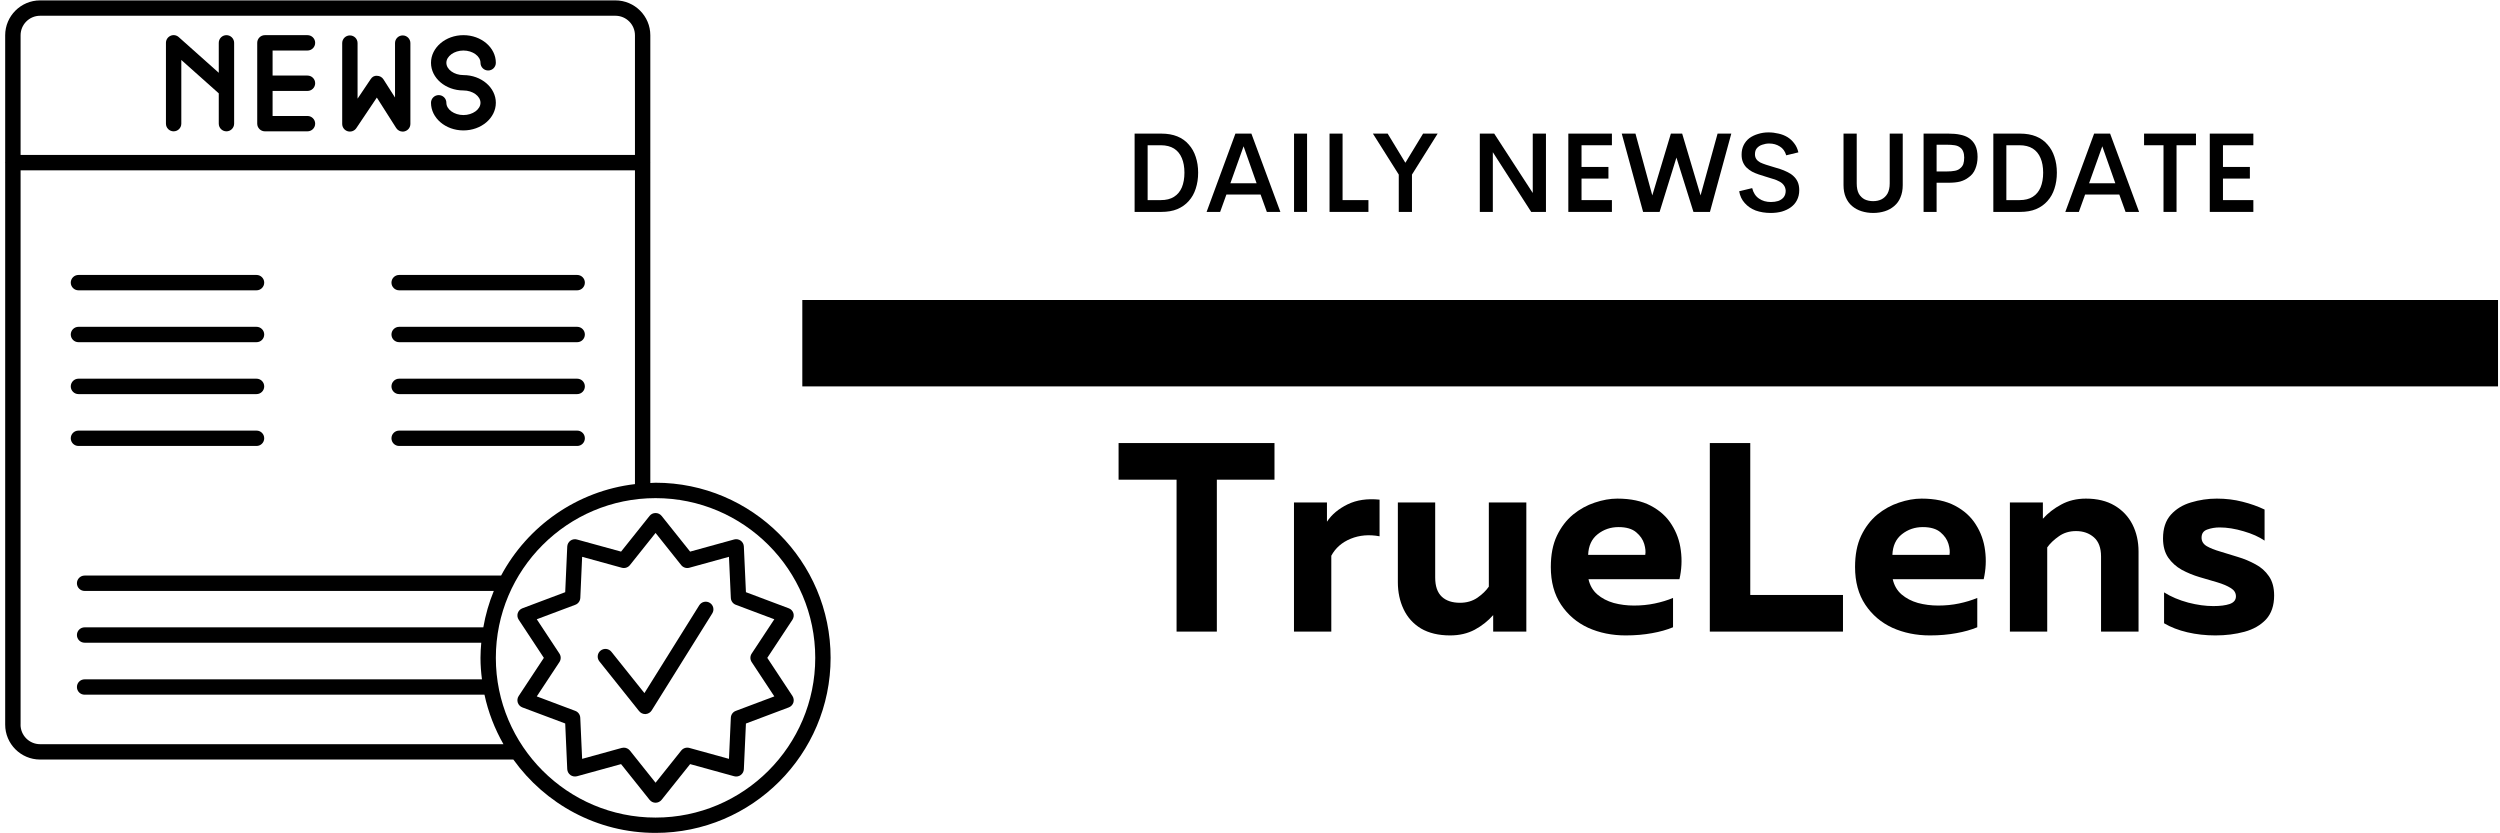 <svg xmlns="http://www.w3.org/2000/svg" xmlns:xlink="http://www.w3.org/1999/xlink" width="300" zoomAndPan="magnify" viewBox="0 0 224.88 75" height="100" preserveAspectRatio="xMidYMid meet" version="1.0"><defs><g/><clipPath id="f55f5744b7"><path d="M 0 0.02 L 74.961 0.02 L 74.961 74.98 L 0 74.98 Z M 0 0.02 " clip-rule="nonzero"/></clipPath><clipPath id="05aae0aee9"><path d="M 72.148 27 L 224.762 27 L 224.762 34.777 L 72.148 34.777 Z M 72.148 27 " clip-rule="nonzero"/></clipPath></defs><path fill="#000000" d="M 15.566 11.82 C 15.949 11.82 16.258 11.512 16.258 11.129 L 16.258 5.398 L 19.629 8.402 L 19.629 11.129 C 19.629 11.512 19.938 11.82 20.32 11.82 C 20.699 11.82 21.012 11.512 21.012 11.129 L 21.012 3.855 C 21.012 3.473 20.699 3.164 20.32 3.164 C 19.938 3.164 19.629 3.473 19.629 3.855 L 19.629 6.551 L 16.027 3.34 C 15.824 3.156 15.531 3.109 15.285 3.223 C 15.035 3.336 14.875 3.582 14.875 3.855 L 14.875 11.129 C 14.875 11.512 15.184 11.82 15.566 11.82 Z M 15.566 11.82 " fill-opacity="1" fill-rule="nonzero"/><path fill="#000000" d="M 31.23 11.812 C 31.516 11.898 31.836 11.789 32.004 11.539 L 33.855 8.781 L 35.598 11.523 C 35.73 11.727 35.949 11.844 36.184 11.844 C 36.246 11.844 36.312 11.836 36.375 11.816 C 36.672 11.73 36.875 11.461 36.875 11.152 L 36.875 3.879 C 36.875 3.496 36.562 3.188 36.184 3.188 C 35.801 3.188 35.492 3.496 35.492 3.879 L 35.492 8.777 L 34.453 7.145 C 34.328 6.945 34.109 6.824 33.879 6.824 C 33.59 6.805 33.426 6.934 33.297 7.129 L 32.121 8.879 L 32.121 3.879 C 32.121 3.496 31.812 3.188 31.43 3.188 C 31.051 3.188 30.738 3.496 30.738 3.879 L 30.738 11.152 C 30.738 11.457 30.938 11.727 31.23 11.812 Z M 31.23 11.812 " fill-opacity="1" fill-rule="nonzero"/><path fill="#000000" d="M 23.781 11.82 L 27.613 11.82 C 27.996 11.82 28.305 11.512 28.305 11.129 C 28.305 10.75 27.996 10.438 27.613 10.438 L 24.473 10.438 L 24.473 8.184 L 27.613 8.184 C 27.996 8.184 28.305 7.875 28.305 7.492 C 28.305 7.109 27.996 6.801 27.613 6.801 L 24.473 6.801 L 24.473 4.547 L 27.613 4.547 C 27.996 4.547 28.305 4.238 28.305 3.855 C 28.305 3.473 27.996 3.164 27.613 3.164 L 23.781 3.164 C 23.402 3.164 23.09 3.473 23.09 3.855 L 23.09 11.129 C 23.09 11.512 23.402 11.82 23.781 11.82 Z M 23.781 11.82 " fill-opacity="1" fill-rule="nonzero"/><path fill="#000000" d="M 41.648 10.355 C 40.816 10.355 40.113 9.848 40.113 9.25 C 40.113 8.867 39.805 8.559 39.422 8.559 C 39.043 8.559 38.73 8.867 38.73 9.25 C 38.73 10.621 40.039 11.738 41.648 11.738 C 43.258 11.738 44.566 10.621 44.566 9.25 C 44.566 7.879 43.258 6.758 41.648 6.758 C 40.816 6.758 40.113 6.254 40.113 5.652 C 40.113 5.055 40.82 4.547 41.648 4.547 C 42.48 4.547 43.184 5.055 43.184 5.652 C 43.184 6.035 43.492 6.344 43.875 6.344 C 44.258 6.344 44.566 6.035 44.566 5.652 C 44.566 4.281 43.258 3.164 41.648 3.164 C 40.043 3.164 38.73 4.281 38.73 5.652 C 38.73 7.023 40.039 8.141 41.648 8.141 C 42.48 8.141 43.184 8.648 43.184 9.25 C 43.184 9.848 42.48 10.355 41.648 10.355 Z M 41.648 10.355 " fill-opacity="1" fill-rule="nonzero"/><g clip-path="url(#f55f5744b7)"><path fill="#000000" d="M 46.141 68.359 C 49.004 72.348 53.668 74.961 58.941 74.961 C 67.629 74.961 74.695 67.895 74.695 59.203 C 74.695 50.516 67.629 43.445 58.941 43.445 C 58.781 43.445 58.625 43.465 58.469 43.469 L 58.469 14.672 C 58.469 14.66 58.473 14.648 58.473 14.637 C 58.473 14.625 58.469 14.613 58.469 14.605 L 58.469 3.176 C 58.469 1.445 57.059 0.035 55.328 0.035 L 3.547 0.035 C 1.816 0.035 0.406 1.445 0.406 3.176 L 0.406 14.605 C 0.406 14.613 0.398 14.625 0.398 14.637 C 0.398 14.648 0.406 14.66 0.406 14.672 L 0.406 65.219 C 0.406 66.949 1.816 68.359 3.547 68.359 Z M 73.312 59.207 C 73.312 67.133 66.867 73.582 58.941 73.582 C 51.016 73.582 44.566 67.133 44.566 59.207 C 44.566 51.277 51.012 44.832 58.941 44.832 C 66.867 44.832 73.312 51.277 73.312 59.207 Z M 3.547 1.418 L 55.328 1.418 C 56.297 1.418 57.086 2.207 57.086 3.176 L 57.086 13.945 L 1.793 13.945 L 1.793 3.176 C 1.793 2.207 2.578 1.418 3.551 1.418 Z M 1.793 65.219 L 1.793 15.328 L 57.086 15.328 L 57.086 43.57 C 51.863 44.184 47.418 47.355 45.039 51.801 L 7.555 51.801 C 7.172 51.801 6.863 52.113 6.863 52.492 C 6.863 52.875 7.172 53.184 7.555 53.184 L 44.383 53.184 C 43.953 54.227 43.637 55.324 43.438 56.461 L 7.555 56.461 C 7.172 56.461 6.863 56.773 6.863 57.152 C 6.863 57.535 7.172 57.844 7.555 57.844 L 43.254 57.844 C 43.215 58.297 43.184 58.746 43.184 59.207 C 43.184 59.863 43.234 60.504 43.316 61.141 L 7.555 61.141 C 7.172 61.141 6.863 61.449 6.863 61.832 C 6.863 62.215 7.172 62.523 7.555 62.523 L 43.543 62.523 C 43.883 64.109 44.469 65.605 45.25 66.977 L 3.547 66.977 C 2.578 66.977 1.789 66.188 1.789 65.219 Z M 1.793 65.219 " fill-opacity="1" fill-rule="nonzero"/></g><path fill="#000000" d="M 7 26.129 L 23.027 26.129 C 23.41 26.129 23.719 25.816 23.719 25.438 C 23.719 25.055 23.41 24.746 23.027 24.746 L 7 24.746 C 6.621 24.746 6.309 25.055 6.309 25.438 C 6.309 25.816 6.621 26.129 7 26.129 Z M 7 26.129 " fill-opacity="1" fill-rule="nonzero"/><path fill="#000000" d="M 7 30.797 L 23.027 30.797 C 23.41 30.797 23.719 30.488 23.719 30.105 C 23.719 29.727 23.41 29.414 23.027 29.414 L 7 29.414 C 6.621 29.414 6.309 29.727 6.309 30.105 C 6.309 30.488 6.621 30.797 7 30.797 Z M 7 30.797 " fill-opacity="1" fill-rule="nonzero"/><path fill="#000000" d="M 7 35.469 L 23.027 35.469 C 23.41 35.469 23.719 35.156 23.719 34.777 C 23.719 34.395 23.41 34.082 23.027 34.082 L 7 34.082 C 6.621 34.082 6.309 34.395 6.309 34.777 C 6.309 35.156 6.621 35.469 7 35.469 Z M 7 35.469 " fill-opacity="1" fill-rule="nonzero"/><path fill="#000000" d="M 7 40.137 L 23.027 40.137 C 23.41 40.137 23.719 39.828 23.719 39.445 C 23.719 39.062 23.41 38.754 23.027 38.754 L 7 38.754 C 6.621 38.754 6.309 39.062 6.309 39.445 C 6.309 39.828 6.621 40.137 7 40.137 Z M 7 40.137 " fill-opacity="1" fill-rule="nonzero"/><path fill="#000000" d="M 35.863 26.129 L 51.887 26.129 C 52.27 26.129 52.578 25.816 52.578 25.438 C 52.578 25.055 52.27 24.746 51.887 24.746 L 35.863 24.746 C 35.48 24.746 35.172 25.055 35.172 25.438 C 35.172 25.816 35.48 26.129 35.863 26.129 Z M 35.863 26.129 " fill-opacity="1" fill-rule="nonzero"/><path fill="#000000" d="M 35.863 30.797 L 51.887 30.797 C 52.27 30.797 52.578 30.488 52.578 30.105 C 52.578 29.727 52.27 29.414 51.887 29.414 L 35.863 29.414 C 35.48 29.414 35.172 29.727 35.172 30.105 C 35.172 30.488 35.48 30.797 35.863 30.797 Z M 35.863 30.797 " fill-opacity="1" fill-rule="nonzero"/><path fill="#000000" d="M 35.863 35.469 L 51.887 35.469 C 52.27 35.469 52.578 35.156 52.578 34.777 C 52.578 34.395 52.27 34.082 51.887 34.082 L 35.863 34.082 C 35.48 34.082 35.172 34.395 35.172 34.777 C 35.172 35.156 35.48 35.469 35.863 35.469 Z M 35.863 35.469 " fill-opacity="1" fill-rule="nonzero"/><path fill="#000000" d="M 35.863 40.137 L 51.887 40.137 C 52.27 40.137 52.578 39.828 52.578 39.445 C 52.578 39.062 52.27 38.754 51.887 38.754 L 35.863 38.754 C 35.48 38.754 35.172 39.062 35.172 39.445 C 35.172 39.828 35.48 40.137 35.863 40.137 Z M 35.863 40.137 " fill-opacity="1" fill-rule="nonzero"/><path fill="#000000" d="M 46.539 55.176 C 46.477 55.379 46.504 55.594 46.621 55.77 L 48.887 59.207 L 46.621 62.641 C 46.504 62.816 46.477 63.035 46.539 63.234 C 46.605 63.434 46.758 63.594 46.957 63.668 L 50.809 65.113 L 50.992 69.227 C 51.004 69.434 51.105 69.629 51.277 69.754 C 51.445 69.875 51.66 69.914 51.867 69.863 L 55.836 68.77 L 58.402 71.984 C 58.531 72.148 58.73 72.246 58.941 72.246 C 59.152 72.246 59.352 72.148 59.484 71.984 L 62.051 68.77 L 66.016 69.863 C 66.219 69.918 66.438 69.879 66.605 69.754 C 66.773 69.633 66.879 69.438 66.887 69.227 L 67.074 65.117 L 70.926 63.668 C 71.125 63.594 71.277 63.434 71.344 63.234 C 71.406 63.035 71.375 62.816 71.262 62.641 L 68.996 59.207 L 71.262 55.773 C 71.375 55.598 71.406 55.379 71.344 55.18 C 71.277 54.977 71.125 54.816 70.926 54.746 L 67.074 53.297 L 66.887 49.188 C 66.879 48.977 66.773 48.781 66.605 48.66 C 66.438 48.539 66.219 48.496 66.016 48.551 L 62.051 49.645 L 59.484 46.43 C 59.352 46.266 59.152 46.172 58.941 46.172 C 58.73 46.172 58.531 46.266 58.402 46.43 L 55.836 49.645 L 51.867 48.555 C 51.664 48.496 51.445 48.539 51.277 48.66 C 51.105 48.785 51.004 48.977 50.992 49.188 L 50.809 53.297 L 46.957 54.746 C 46.758 54.82 46.605 54.98 46.539 55.18 Z M 51.719 54.43 C 51.98 54.332 52.152 54.09 52.168 53.812 L 52.332 50.113 L 55.906 51.098 C 56.172 51.168 56.457 51.078 56.629 50.863 L 58.941 47.965 L 61.25 50.863 C 61.426 51.078 61.711 51.172 61.977 51.098 L 65.547 50.113 L 65.715 53.812 C 65.727 54.09 65.902 54.332 66.16 54.43 L 69.629 55.734 L 67.59 58.824 C 67.438 59.055 67.438 59.355 67.59 59.586 L 69.629 62.676 L 66.16 63.98 C 65.898 64.078 65.727 64.32 65.715 64.598 L 65.547 68.297 L 61.977 67.312 C 61.707 67.242 61.426 67.332 61.25 67.551 L 58.941 70.445 L 56.629 67.547 C 56.492 67.383 56.293 67.289 56.086 67.289 C 56.027 67.289 55.965 67.297 55.902 67.312 L 52.332 68.297 L 52.164 64.598 C 52.152 64.32 51.977 64.078 51.719 63.98 L 48.25 62.676 L 50.289 59.586 C 50.441 59.355 50.441 59.055 50.289 58.824 L 48.25 55.734 Z M 51.719 54.43 " fill-opacity="1" fill-rule="nonzero"/><path fill="#000000" d="M 57.465 64.004 C 57.594 64.168 57.793 64.266 58.004 64.266 C 58.02 64.266 58.031 64.266 58.043 64.266 C 58.266 64.25 58.473 64.129 58.59 63.941 L 64.043 55.207 C 64.246 54.883 64.148 54.457 63.824 54.258 C 63.504 54.055 63.074 54.152 62.871 54.477 L 57.938 62.379 L 54.965 58.66 C 54.727 58.363 54.293 58.316 53.992 58.555 C 53.695 58.793 53.645 59.227 53.887 59.527 L 57.465 64.008 Z M 57.465 64.004 " fill-opacity="1" fill-rule="nonzero"/><g clip-path="url(#05aae0aee9)"><path fill="#000000" d="M 72.148 27 L 234.977 27 L 234.977 34.777 L 72.148 34.777 Z M 72.148 27 " fill-opacity="1" fill-rule="nonzero"/></g><g fill="#000000" fill-opacity="1"><g transform="translate(100.3, 56.844)"><g><path d="M 5.531 0 L 5.531 -13.672 L 0.312 -13.672 L 0.312 -16.969 L 14.344 -16.969 L 14.344 -13.672 L 9.156 -13.672 L 9.156 0 Z M 5.531 0 "/></g></g></g><g fill="#000000" fill-opacity="1"><g transform="translate(114.96, 56.844)"><g><path d="M 1.438 0 L 1.438 -11.625 L 4.406 -11.625 L 4.406 -9.891 C 4.832 -10.535 5.453 -11.055 6.266 -11.453 C 7.078 -11.848 8.035 -11.988 9.141 -11.875 L 9.141 -8.578 C 8.203 -8.754 7.336 -8.68 6.547 -8.359 C 5.754 -8.035 5.172 -7.523 4.797 -6.828 L 4.797 0 Z M 1.438 0 "/></g></g></g><g fill="#000000" fill-opacity="1"><g transform="translate(124.435, 56.844)"><g><path d="M 6.016 0.344 C 4.973 0.344 4.098 0.133 3.391 -0.281 C 2.691 -0.707 2.172 -1.285 1.828 -2.016 C 1.484 -2.742 1.312 -3.551 1.312 -4.438 L 1.312 -11.625 L 4.672 -11.625 L 4.672 -4.875 C 4.672 -4.094 4.867 -3.516 5.266 -3.141 C 5.66 -2.773 6.207 -2.594 6.906 -2.594 C 7.5 -2.594 8.02 -2.742 8.469 -3.047 C 8.914 -3.359 9.258 -3.691 9.5 -4.047 L 9.5 -11.625 L 12.875 -11.625 L 12.875 0 L 9.891 0 L 9.891 -1.484 C 9.43 -0.961 8.879 -0.523 8.234 -0.172 C 7.586 0.172 6.848 0.344 6.016 0.344 Z M 6.016 0.344 "/></g></g></g><g fill="#000000" fill-opacity="1"><g transform="translate(138.732, 56.844)"><g><path d="M 7.516 0.344 C 6.285 0.344 5.16 0.113 4.141 -0.344 C 3.129 -0.812 2.316 -1.504 1.703 -2.422 C 1.086 -3.348 0.781 -4.477 0.781 -5.812 C 0.781 -6.914 0.961 -7.852 1.328 -8.625 C 1.703 -9.406 2.188 -10.039 2.781 -10.531 C 3.383 -11.02 4.035 -11.379 4.734 -11.609 C 5.441 -11.848 6.117 -11.969 6.766 -11.969 C 7.973 -11.969 8.977 -11.754 9.781 -11.328 C 10.594 -10.898 11.219 -10.332 11.656 -9.625 C 12.102 -8.926 12.379 -8.148 12.484 -7.297 C 12.598 -6.441 12.555 -5.582 12.359 -4.719 L 4.172 -4.719 C 4.297 -4.156 4.562 -3.695 4.969 -3.344 C 5.375 -3 5.863 -2.742 6.438 -2.578 C 7.02 -2.422 7.629 -2.344 8.266 -2.344 C 8.922 -2.344 9.547 -2.406 10.141 -2.531 C 10.734 -2.656 11.281 -2.82 11.781 -3.031 L 11.781 -0.391 C 11.227 -0.16 10.598 0.016 9.891 0.141 C 9.18 0.273 8.391 0.344 7.516 0.344 Z M 4.141 -6.906 L 9.281 -6.906 C 9.332 -7.176 9.301 -7.504 9.188 -7.891 C 9.07 -8.285 8.832 -8.633 8.469 -8.938 C 8.102 -9.25 7.57 -9.406 6.875 -9.406 C 6.164 -9.406 5.539 -9.191 5 -8.766 C 4.457 -8.336 4.172 -7.719 4.141 -6.906 Z M 4.141 -6.906 "/></g></g></g><g fill="#000000" fill-opacity="1"><g transform="translate(152.011, 56.844)"><g><path d="M 1.812 0 L 1.812 -16.969 L 5.453 -16.969 L 5.453 -3.297 L 13.797 -3.297 L 13.797 0 Z M 1.812 0 "/></g></g></g><g fill="#000000" fill-opacity="1"><g transform="translate(166.114, 56.844)"><g><path d="M 7.516 0.344 C 6.285 0.344 5.16 0.113 4.141 -0.344 C 3.129 -0.812 2.316 -1.504 1.703 -2.422 C 1.086 -3.348 0.781 -4.477 0.781 -5.812 C 0.781 -6.914 0.961 -7.852 1.328 -8.625 C 1.703 -9.406 2.188 -10.039 2.781 -10.531 C 3.383 -11.02 4.035 -11.379 4.734 -11.609 C 5.441 -11.848 6.117 -11.969 6.766 -11.969 C 7.973 -11.969 8.977 -11.754 9.781 -11.328 C 10.594 -10.898 11.219 -10.332 11.656 -9.625 C 12.102 -8.926 12.379 -8.148 12.484 -7.297 C 12.598 -6.441 12.555 -5.582 12.359 -4.719 L 4.172 -4.719 C 4.297 -4.156 4.562 -3.695 4.969 -3.344 C 5.375 -3 5.863 -2.742 6.438 -2.578 C 7.02 -2.422 7.629 -2.344 8.266 -2.344 C 8.922 -2.344 9.547 -2.406 10.141 -2.531 C 10.734 -2.656 11.281 -2.82 11.781 -3.031 L 11.781 -0.391 C 11.227 -0.16 10.598 0.016 9.891 0.141 C 9.18 0.273 8.391 0.344 7.516 0.344 Z M 4.141 -6.906 L 9.281 -6.906 C 9.332 -7.176 9.301 -7.504 9.188 -7.891 C 9.07 -8.285 8.832 -8.633 8.469 -8.938 C 8.102 -9.25 7.57 -9.406 6.875 -9.406 C 6.164 -9.406 5.539 -9.191 5 -8.766 C 4.457 -8.336 4.172 -7.719 4.141 -6.906 Z M 4.141 -6.906 "/></g></g></g><g fill="#000000" fill-opacity="1"><g transform="translate(179.393, 56.844)"><g><path d="M 1.438 0 L 1.438 -11.625 L 4.406 -11.625 L 4.406 -10.156 C 4.863 -10.664 5.414 -11.094 6.062 -11.438 C 6.707 -11.789 7.445 -11.969 8.281 -11.969 C 9.301 -11.969 10.16 -11.758 10.859 -11.344 C 11.566 -10.926 12.102 -10.359 12.469 -9.641 C 12.832 -8.922 13.016 -8.109 13.016 -7.203 L 13.016 0 L 9.641 0 L 9.641 -6.766 C 9.641 -7.535 9.426 -8.109 9 -8.484 C 8.57 -8.859 8.035 -9.047 7.391 -9.047 C 6.797 -9.047 6.281 -8.891 5.844 -8.578 C 5.406 -8.273 5.055 -7.941 4.797 -7.578 L 4.797 0 Z M 1.438 0 "/></g></g></g><g fill="#000000" fill-opacity="1"><g transform="translate(193.69, 56.844)"><g><path d="M 5.641 0.344 C 4.754 0.344 3.91 0.25 3.109 0.062 C 2.316 -0.125 1.617 -0.395 1.016 -0.75 L 1.016 -3.531 C 1.648 -3.133 2.375 -2.828 3.188 -2.609 C 4 -2.398 4.754 -2.297 5.453 -2.297 C 6.066 -2.297 6.555 -2.359 6.922 -2.484 C 7.297 -2.617 7.484 -2.848 7.484 -3.172 C 7.484 -3.484 7.328 -3.734 7.016 -3.922 C 6.703 -4.117 6.297 -4.289 5.797 -4.438 C 5.297 -4.582 4.766 -4.738 4.203 -4.906 C 3.648 -5.07 3.117 -5.289 2.609 -5.562 C 2.109 -5.844 1.703 -6.207 1.391 -6.656 C 1.078 -7.113 0.922 -7.691 0.922 -8.391 C 0.922 -9.285 1.156 -9.992 1.625 -10.516 C 2.094 -11.035 2.695 -11.406 3.438 -11.625 C 4.188 -11.852 4.961 -11.969 5.766 -11.969 C 6.586 -11.969 7.359 -11.875 8.078 -11.688 C 8.797 -11.508 9.457 -11.273 10.062 -10.984 L 10.062 -8.188 C 9.562 -8.531 8.93 -8.812 8.172 -9.031 C 7.41 -9.258 6.691 -9.375 6.016 -9.375 C 5.617 -9.375 5.25 -9.312 4.906 -9.188 C 4.562 -9.07 4.391 -8.828 4.391 -8.453 C 4.391 -8.129 4.547 -7.875 4.859 -7.688 C 5.172 -7.508 5.578 -7.348 6.078 -7.203 C 6.578 -7.055 7.102 -6.895 7.656 -6.719 C 8.219 -6.551 8.742 -6.332 9.234 -6.062 C 9.734 -5.801 10.141 -5.441 10.453 -4.984 C 10.766 -4.535 10.922 -3.957 10.922 -3.25 C 10.922 -2.344 10.676 -1.625 10.188 -1.094 C 9.695 -0.57 9.051 -0.203 8.25 0.016 C 7.445 0.234 6.578 0.344 5.641 0.344 Z M 5.641 0.344 "/></g></g></g><g fill="#000000" fill-opacity="1"><g transform="translate(101.039, 19.072)"><g><path d="M 1.016 0 L 1.016 -7.047 L 3.422 -7.047 C 3.973 -7.047 4.453 -6.961 4.859 -6.797 C 5.273 -6.629 5.617 -6.383 5.891 -6.062 C 6.172 -5.75 6.379 -5.379 6.516 -4.953 C 6.66 -4.523 6.734 -4.051 6.734 -3.531 C 6.734 -3.008 6.66 -2.531 6.516 -2.094 C 6.379 -1.664 6.172 -1.297 5.891 -0.984 C 5.617 -0.672 5.273 -0.426 4.859 -0.25 C 4.453 -0.082 3.973 0 3.422 0 Z M 2.188 -1.062 L 3.375 -1.062 C 3.852 -1.062 4.25 -1.16 4.562 -1.359 C 4.875 -1.555 5.109 -1.836 5.266 -2.203 C 5.422 -2.578 5.5 -3.02 5.5 -3.531 C 5.5 -4.039 5.422 -4.477 5.266 -4.844 C 5.109 -5.219 4.875 -5.504 4.562 -5.703 C 4.25 -5.898 3.852 -6 3.375 -6 L 2.188 -6 Z M 2.188 -1.062 "/></g></g></g><g fill="#000000" fill-opacity="1"><g transform="translate(108.315, 19.072)"><g><path d="M 5.641 0 L 5.078 -1.562 L 2 -1.562 L 1.438 0 L 0.219 0 L 2.812 -7.047 L 4.25 -7.047 L 6.859 0 Z M 2.359 -2.578 L 4.719 -2.578 L 3.547 -5.906 Z M 2.359 -2.578 "/></g></g></g><g fill="#000000" fill-opacity="1"><g transform="translate(115.388, 19.072)"><g><path d="M 1.016 0 L 1.016 -7.047 L 2.188 -7.047 L 2.188 0 Z M 1.016 0 "/></g></g></g><g fill="#000000" fill-opacity="1"><g transform="translate(118.583, 19.072)"><g><path d="M 2.188 -1.062 L 4.516 -1.062 L 4.516 0 L 1.016 0 L 1.016 -7.047 L 2.188 -7.047 Z M 2.188 -1.062 "/></g></g></g><g fill="#000000" fill-opacity="1"><g transform="translate(123.345, 19.072)"><g><path d="M 2.484 0 L 2.484 -3.359 L 0.156 -7.047 L 1.484 -7.047 L 3.078 -4.422 L 4.672 -7.047 L 5.984 -7.047 L 3.672 -3.359 L 3.672 0 Z M 2.484 0 "/></g></g></g><g fill="#000000" fill-opacity="1"><g transform="translate(129.479, 19.072)"><g/></g></g><g fill="#000000" fill-opacity="1"><g transform="translate(132.107, 19.072)"><g><path d="M 5.781 -7.047 L 6.969 -7.047 L 6.969 0 L 5.641 0 L 2.188 -5.375 L 2.188 0 L 1.016 0 L 1.016 -7.047 L 2.312 -7.047 L 5.781 -1.703 Z M 5.781 -7.047 "/></g></g></g><g fill="#000000" fill-opacity="1"><g transform="translate(140.074, 19.072)"><g><path d="M 4.938 -6 L 2.203 -6 L 2.203 -4.047 L 4.625 -4.047 L 4.625 -3 L 2.203 -3 L 2.203 -1.062 L 4.938 -1.062 L 4.938 0 L 1.016 0 L 1.016 -7.047 L 4.938 -7.047 Z M 4.938 -6 "/></g></g></g><g fill="#000000" fill-opacity="1"><g transform="translate(145.616, 19.072)"><g><path d="M 2.203 0 L 0.281 -7.047 L 1.516 -7.047 L 3.031 -1.484 L 4.703 -7.047 L 5.719 -7.047 L 7.375 -1.484 L 8.906 -7.047 L 10.141 -7.047 L 8.219 0 L 6.734 0 L 5.203 -4.891 L 3.688 0 Z M 2.203 0 "/></g></g></g><g fill="#000000" fill-opacity="1"><g transform="translate(156.028, 19.072)"><g><path d="M 3.281 0.094 C 2.781 0.094 2.328 0.02 1.922 -0.125 C 1.523 -0.281 1.195 -0.504 0.938 -0.797 C 0.676 -1.086 0.508 -1.441 0.438 -1.859 L 1.609 -2.141 C 1.711 -1.723 1.914 -1.41 2.219 -1.203 C 2.52 -0.992 2.879 -0.891 3.297 -0.891 C 3.535 -0.891 3.754 -0.922 3.953 -0.984 C 4.148 -1.055 4.312 -1.164 4.438 -1.312 C 4.562 -1.469 4.625 -1.664 4.625 -1.906 C 4.613 -2.102 4.555 -2.27 4.453 -2.406 C 4.359 -2.539 4.227 -2.648 4.062 -2.734 C 3.895 -2.828 3.703 -2.906 3.484 -2.969 C 3.273 -3.039 3.055 -3.109 2.828 -3.172 C 2.609 -3.234 2.395 -3.301 2.188 -3.375 C 1.977 -3.445 1.781 -3.531 1.594 -3.625 C 1.414 -3.727 1.254 -3.848 1.109 -3.984 C 0.973 -4.117 0.863 -4.281 0.781 -4.469 C 0.695 -4.664 0.656 -4.895 0.656 -5.156 C 0.656 -5.477 0.719 -5.766 0.844 -6.016 C 0.969 -6.266 1.141 -6.473 1.359 -6.641 C 1.586 -6.805 1.848 -6.93 2.141 -7.016 C 2.43 -7.109 2.742 -7.156 3.078 -7.156 C 3.391 -7.156 3.691 -7.117 3.984 -7.047 C 4.273 -6.984 4.539 -6.879 4.781 -6.734 C 5.02 -6.586 5.223 -6.398 5.391 -6.172 C 5.566 -5.953 5.691 -5.68 5.766 -5.359 L 4.672 -5.094 C 4.566 -5.457 4.375 -5.723 4.094 -5.891 C 3.82 -6.066 3.504 -6.156 3.141 -6.156 C 2.922 -6.156 2.711 -6.117 2.516 -6.047 C 2.316 -5.984 2.156 -5.879 2.031 -5.734 C 1.914 -5.598 1.859 -5.414 1.859 -5.188 C 1.859 -5.02 1.898 -4.875 1.984 -4.75 C 2.066 -4.633 2.18 -4.535 2.328 -4.453 C 2.484 -4.379 2.656 -4.312 2.844 -4.25 C 3.039 -4.188 3.242 -4.125 3.453 -4.062 C 3.68 -4 3.906 -3.93 4.125 -3.859 C 4.352 -3.785 4.566 -3.695 4.766 -3.594 C 4.973 -3.5 5.156 -3.379 5.312 -3.234 C 5.477 -3.086 5.609 -2.91 5.703 -2.703 C 5.797 -2.492 5.844 -2.242 5.844 -1.953 C 5.844 -1.617 5.773 -1.32 5.641 -1.062 C 5.516 -0.812 5.332 -0.598 5.094 -0.422 C 4.863 -0.254 4.594 -0.125 4.281 -0.031 C 3.977 0.051 3.645 0.094 3.281 0.094 Z M 3.281 0.094 "/></g></g></g><g fill="#000000" fill-opacity="1"><g transform="translate(162.37, 19.072)"><g/></g></g><g fill="#000000" fill-opacity="1"><g transform="translate(164.998, 19.072)"><g><path d="M 3.531 0.094 C 3.156 0.094 2.805 0.039 2.484 -0.062 C 2.16 -0.164 1.875 -0.32 1.625 -0.531 C 1.383 -0.738 1.195 -1 1.062 -1.312 C 0.926 -1.625 0.859 -1.988 0.859 -2.406 L 0.859 -7.047 L 2.047 -7.047 L 2.047 -2.562 C 2.047 -2.188 2.109 -1.879 2.234 -1.641 C 2.367 -1.41 2.547 -1.238 2.766 -1.125 C 2.992 -1.02 3.25 -0.969 3.531 -0.969 C 3.801 -0.969 4.047 -1.02 4.266 -1.125 C 4.492 -1.238 4.676 -1.41 4.812 -1.641 C 4.945 -1.879 5.016 -2.188 5.016 -2.562 L 5.016 -7.047 L 6.188 -7.047 L 6.188 -2.406 C 6.188 -1.988 6.117 -1.625 5.984 -1.312 C 5.859 -1 5.672 -0.738 5.422 -0.531 C 5.18 -0.32 4.898 -0.164 4.578 -0.062 C 4.254 0.039 3.906 0.094 3.531 0.094 Z M 3.531 0.094 "/></g></g></g><g fill="#000000" fill-opacity="1"><g transform="translate(172.046, 19.072)"><g><path d="M 5.031 -6.688 C 5.32 -6.508 5.535 -6.273 5.672 -5.984 C 5.805 -5.703 5.875 -5.359 5.875 -4.953 C 5.875 -4.555 5.805 -4.195 5.672 -3.875 C 5.547 -3.551 5.336 -3.289 5.047 -3.094 C 4.848 -2.938 4.602 -2.816 4.312 -2.734 C 4.031 -2.66 3.676 -2.625 3.25 -2.625 L 2.188 -2.625 L 2.188 0 L 1.016 0 L 1.016 -7.047 L 3.25 -7.047 C 3.664 -7.047 4.016 -7.016 4.297 -6.953 C 4.578 -6.898 4.82 -6.812 5.031 -6.688 Z M 4.344 -3.953 C 4.457 -4.047 4.539 -4.164 4.594 -4.312 C 4.645 -4.469 4.672 -4.66 4.672 -4.891 C 4.672 -5.109 4.641 -5.289 4.578 -5.438 C 4.523 -5.582 4.441 -5.695 4.328 -5.781 C 4.191 -5.895 4.02 -5.969 3.812 -6 C 3.613 -6.031 3.375 -6.047 3.094 -6.047 L 2.188 -6.047 L 2.188 -3.641 L 3.094 -3.641 C 3.383 -3.641 3.633 -3.66 3.844 -3.703 C 4.051 -3.742 4.219 -3.828 4.344 -3.953 Z M 4.344 -3.953 "/></g></g></g><g fill="#000000" fill-opacity="1"><g transform="translate(178.324, 19.072)"><g><path d="M 1.016 0 L 1.016 -7.047 L 3.422 -7.047 C 3.973 -7.047 4.453 -6.961 4.859 -6.797 C 5.273 -6.629 5.617 -6.383 5.891 -6.062 C 6.172 -5.75 6.379 -5.379 6.516 -4.953 C 6.66 -4.523 6.734 -4.051 6.734 -3.531 C 6.734 -3.008 6.66 -2.531 6.516 -2.094 C 6.379 -1.664 6.172 -1.297 5.891 -0.984 C 5.617 -0.672 5.273 -0.426 4.859 -0.25 C 4.453 -0.082 3.973 0 3.422 0 Z M 2.188 -1.062 L 3.375 -1.062 C 3.852 -1.062 4.25 -1.16 4.562 -1.359 C 4.875 -1.555 5.109 -1.836 5.266 -2.203 C 5.422 -2.578 5.5 -3.02 5.5 -3.531 C 5.5 -4.039 5.422 -4.477 5.266 -4.844 C 5.109 -5.219 4.875 -5.504 4.562 -5.703 C 4.25 -5.898 3.852 -6 3.375 -6 L 2.188 -6 Z M 2.188 -1.062 "/></g></g></g><g fill="#000000" fill-opacity="1"><g transform="translate(185.599, 19.072)"><g><path d="M 5.641 0 L 5.078 -1.562 L 2 -1.562 L 1.438 0 L 0.219 0 L 2.812 -7.047 L 4.25 -7.047 L 6.859 0 Z M 2.359 -2.578 L 4.719 -2.578 L 3.547 -5.906 Z M 2.359 -2.578 "/></g></g></g><g fill="#000000" fill-opacity="1"><g transform="translate(192.672, 19.072)"><g><path d="M 4.906 -7.047 L 4.906 -6 L 3.156 -6 L 3.156 0 L 1.984 0 L 1.984 -6 L 0.234 -6 L 0.234 -7.047 Z M 4.906 -7.047 "/></g></g></g><g fill="#000000" fill-opacity="1"><g transform="translate(197.804, 19.072)"><g><path d="M 4.938 -6 L 2.203 -6 L 2.203 -4.047 L 4.625 -4.047 L 4.625 -3 L 2.203 -3 L 2.203 -1.062 L 4.938 -1.062 L 4.938 0 L 1.016 0 L 1.016 -7.047 L 4.938 -7.047 Z M 4.938 -6 "/></g></g></g></svg>